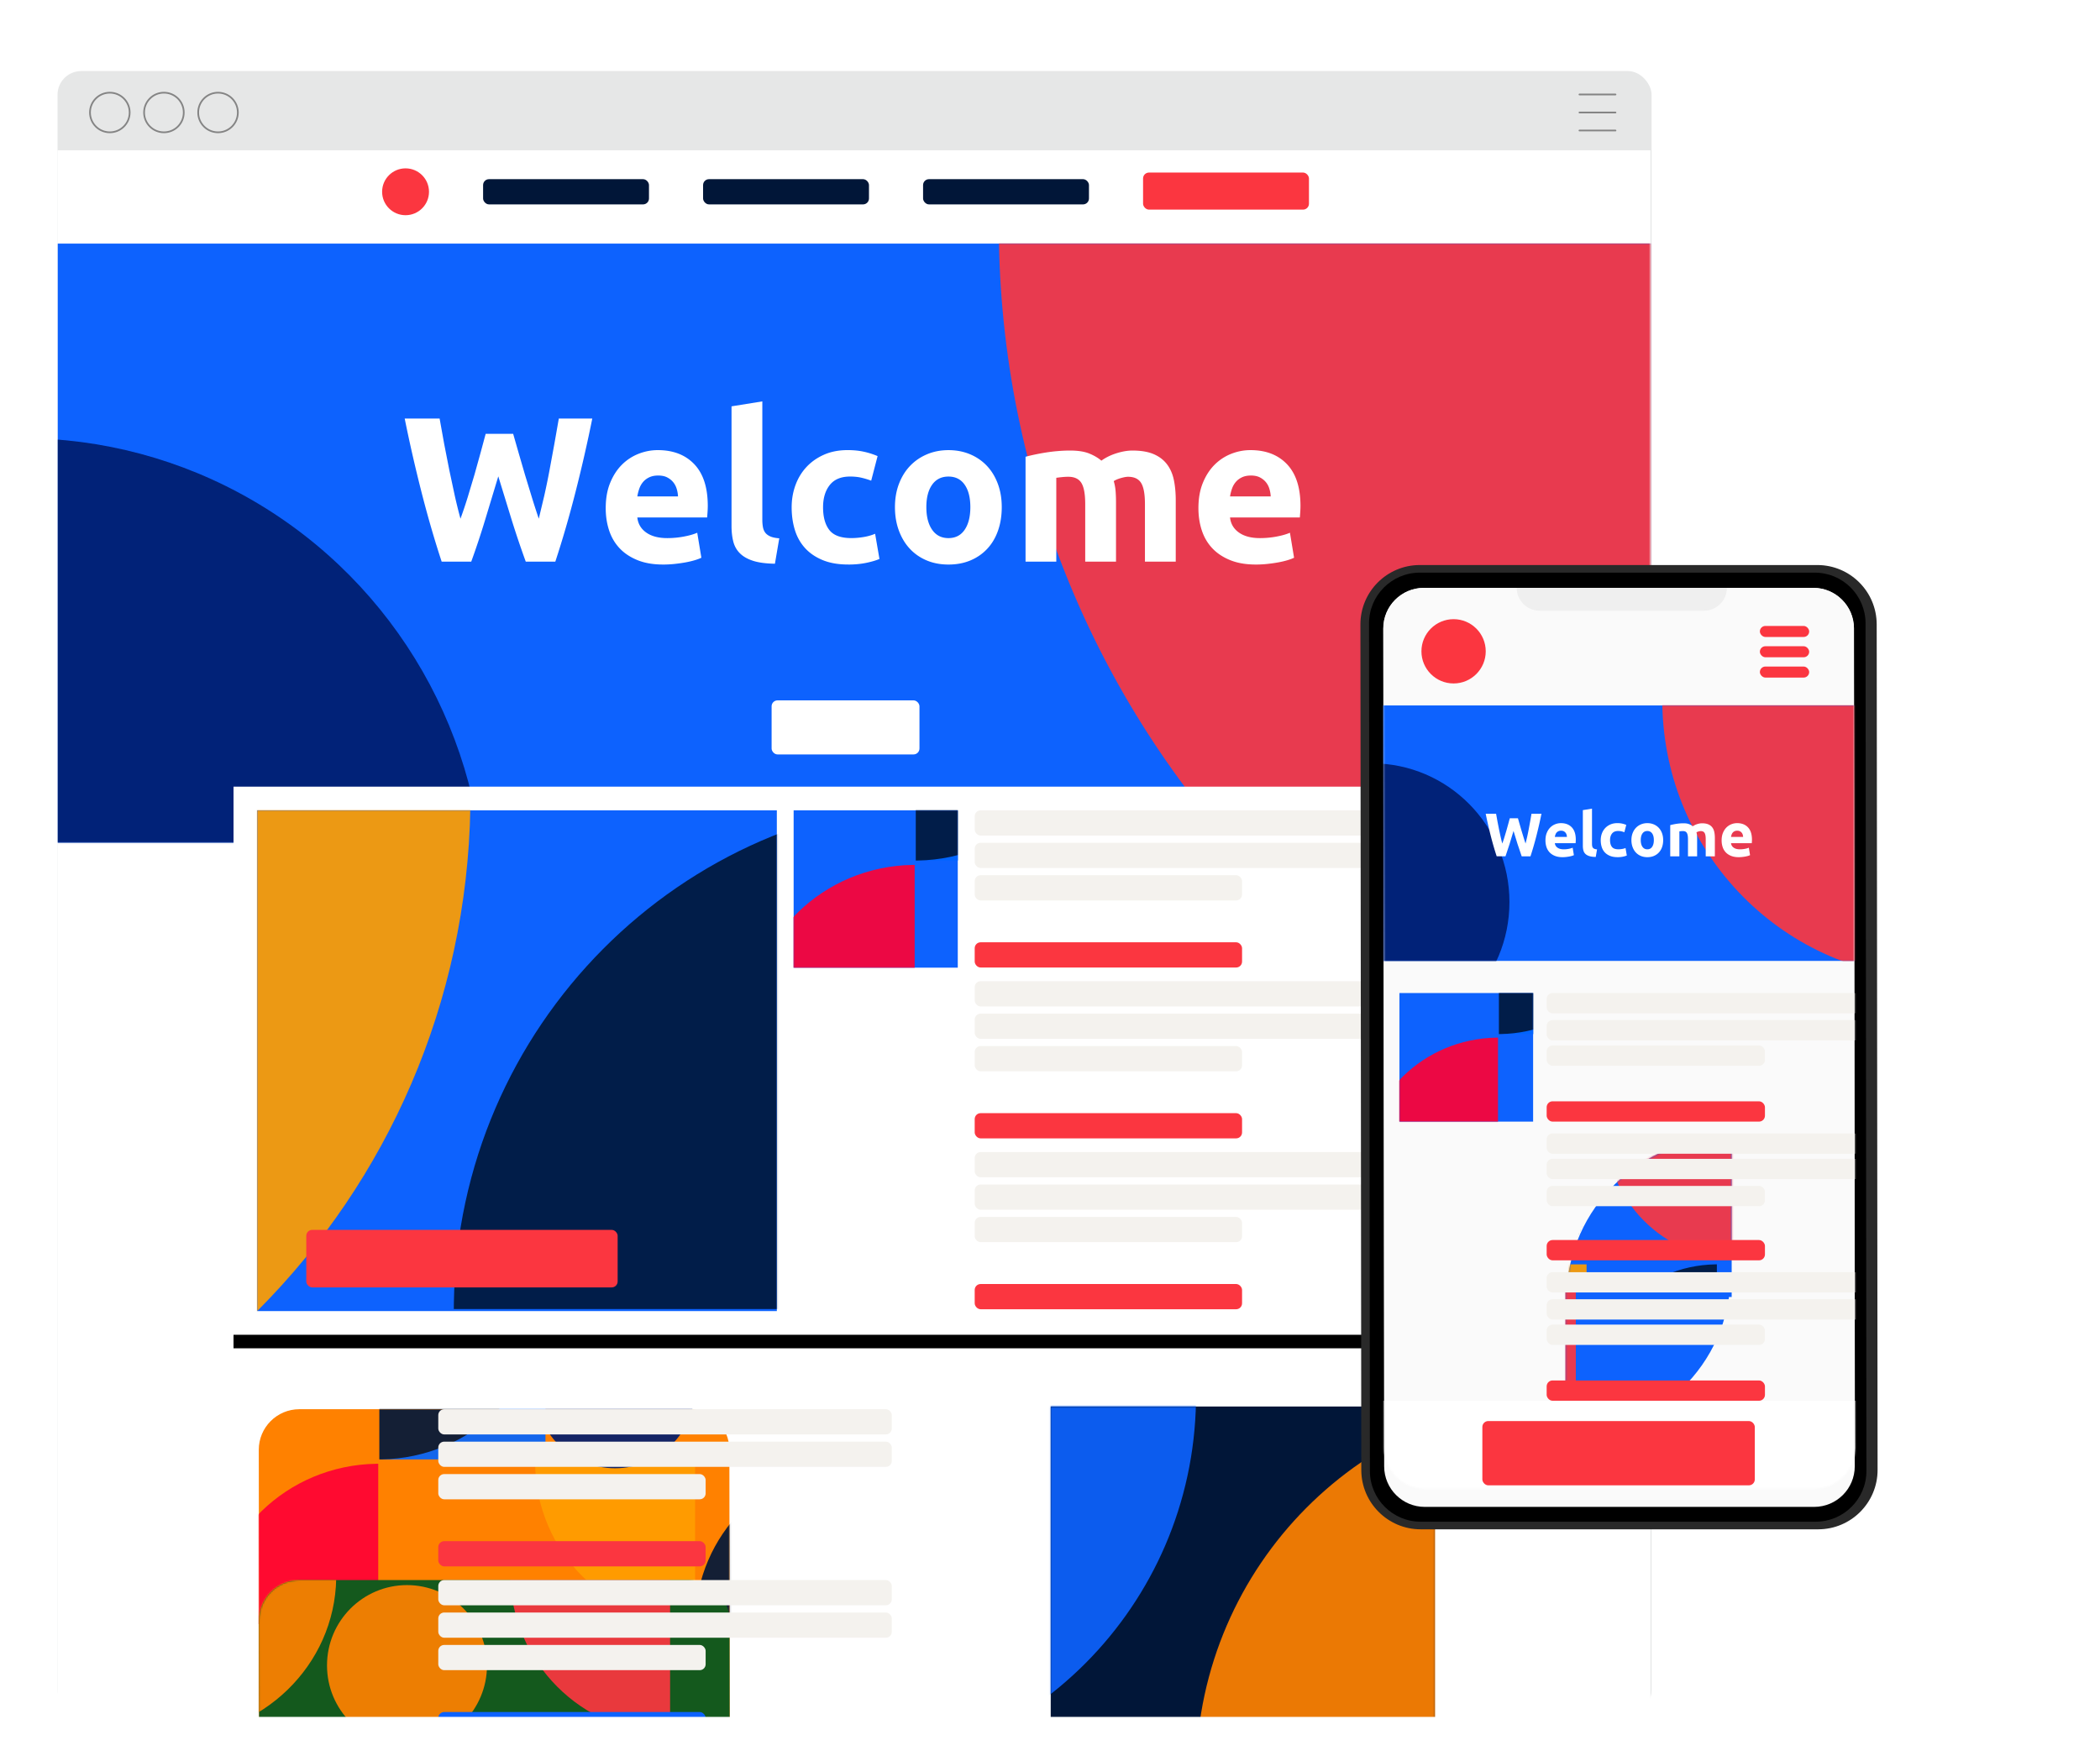 <svg xmlns="http://www.w3.org/2000/svg" xmlns:xlink="http://www.w3.org/1999/xlink" width="1241" height="1041" xmlns:v="https://vecta.io/nano"><style><![CDATA[.B{fill:#00173a}.C{fill:#fff}.D{fill:#fb3640}.E{opacity:.92}.F{fill:#001c6c}.G{fill:#0d62fe}.H{fill:#ff9d00}.I{fill:#ff0034}.J{fill:#0064ff}.K{mask:url(#c)}.L{fill:#ff8100}.M{mask:url(#m)}.N{fill:#f4f2ee}.O{stroke-linejoin:round}.P{fill-rule:nonzero}]]></style><defs><filter x="-4.9%" y="-4.7%" width="109.8%" height="109.5%" id="A"><feOffset dy="8" in="SourceAlpha"/><feGaussianBlur stdDeviation="8"/><feColorMatrix values="0 0 0 0 0 0 0 0 0 0.165 0 0 0 0 0.362 0 0 0 0.1 0" result="C"/><feMerge><feMergeNode in="C"/><feMergeNode in="SourceGraphic"/></feMerge></filter><path id="B" d="M0 0h941.337v926H0z"/><path id="C" d="M0 0h942v354.046H0z"/><path id="D" d="M0 0h733v324H0z"/><filter x="-3.8%" y="-6.2%" width="107.6%" height="117.3%" id="E"><feOffset dy="8" in="SourceAlpha"/><feGaussianBlur stdDeviation="8"/><feColorMatrix values="0 0 0 0 0 0 0 0 0 0.161 0 0 0 0 0.349 0 0 0 0.1 0"/></filter><path id="F" d="M0 0h307.075v296H0z"/><path id="G" d="M.925.407h227v219h-227z"/><path id="H" d="M0 0h97v93H0z"/><filter x="-51.8%" y="-27.9%" width="203.6%" height="155.8%" id="I"><feOffset dy="24" in="SourceAlpha"/><feGaussianBlur stdDeviation="16"/><feColorMatrix values="0 0 0 0 0 0 0 0 0 0.161 0 0 0 0 0.349 0 0 0 0.1 0" result="C"/><feMerge><feMergeNode in="C"/><feMergeNode in="SourceGraphic"/></feMerge></filter><filter x="-22.5%" y="-12.1%" width="145.0%" height="124.2%" id="J"><feOffset dy="12" in="SourceAlpha"/><feGaussianBlur stdDeviation="12"/><feColorMatrix values="0 0 0 0 0 0 0 0 0 0.165 0 0 0 0 0.362 0 0 0 0.1 0" result="C"/><feMerge><feMergeNode in="C"/><feMergeNode in="SourceGraphic"/></feMerge></filter><path d="M24.927 0h230.1c13.244 0 23.985 10.73 24 23.973l.547 495.248c.015 13.255-10.72 24.012-23.973 24.026h-.027-230.1c-13.244 0-23.985-10.73-24-23.973L.927 24.027C.912 10.772 11.645.015 24.9 0h.027z" id="K"/><path d="M25.027 0h230.1c13.244 0 23.985 10.73 24 23.973l.546 484.5c.015 13.255-10.718 24.012-23.973 24.027h-.027-230.1c-13.244 0-23.985-10.73-24-23.973l-.546-484.5C1.012 10.772 11.745.015 25 0h.027z" id="L"/><path id="M" d="M0 0h280v151H0z"/><path id="N" d="M0 0h79v76H0z"/><path d="M25.5 553.5H255c17.397 0 31.5-16.74 31.5-37.4v-35.6H-6v35.6c0 20.65 14.103 37.4 31.5 37.4z" id="O"/><filter x="-7.2%" y="-20.5%" width="114.4%" height="157.5%" id="P"><feOffset dy="6" in="SourceAlpha"/><feGaussianBlur stdDeviation="6"/><feColorMatrix values="0 0 0 0 0 0 0 0 0 0.165 0 0 0 0 0.362 0 0 0 0.1 0"/></filter><path id="Q" d="M202.77 94.937V0h-94.542l.01 1.117c.83 51.436 42.2 92.977 93.423 93.81l1.1.01z"/><path id="R" d="M189.107 98.68v94.937H94.564l.01-1.117c.83-51.436 42.2-92.977 93.423-93.81l1.1-.01z"/><path id="S" d="M94.563 193.618V98.68H.02l.01 1.117c.83 51.436 42.2 92.977 93.423 93.81l1.1.01z"/><path id="T" d="M196.34 1.927V96.68H98.813l.01-1.114c.857-51.336 43.53-92.796 96.37-93.628l1.146-.01z"/><path id="U" d="M98.17 96.68V1.927h97.526l-.01 1.114c-.857 51.336-43.53 92.796-96.37 93.628l-1.146.01z"/><path id="V" d="M97.526 99.248V194H0l.01-1.114C.866 141.55 43.54 100.1 96.38 99.258l1.146-.01z"/><path id="W" d="M165.143 77.583V0H88.144l.007.913c.676 42.034 34.37 75.98 76.087 76.663l.904.008z"/><path id="X" d="M154.015 80.642v77.583H77.016l.007-.913c.676-42.034 34.37-75.98 76.087-76.663l.904-.008z"/><path id="Y" d="M77.016 158.225V80.643H.017l.007.913c.676 42.034 34.37 75.98 76.087 76.663l.904.008z"/><path id="Z" d="M159.905 1.575v77.43H80.477l.008-.9c.698-41.952 35.453-75.833 78.487-76.513l.933-.008z"/><path id="a" d="M79.953 79.006V1.575h79.428l-.008.9C158.675 44.437 123.92 78.32 80.886 79l-.933.008z"/><path id="b" d="M79.428 81.106v77.43H0l.008-.9c.698-41.952 35.453-75.833 78.487-76.513l.933-.008z"/></defs><g transform="translate(34 34)" fill="none" fill-rule="evenodd"><g filter="url(#A)"><rect fill="#e6e7e7" width="942" height="971" rx="14"/><g stroke="#848484" class="O"><ellipse cx="30.903" cy="24.498" rx="11.722" ry="11.717"/><ellipse cx="62.871" cy="24.498" rx="11.722" ry="11.717"/><ellipse cx="94.839" cy="24.498" rx="11.722" ry="11.717"/></g><g transform="translate(0 46.866)"><mask id="c" class="C"><use xlink:href="#B"/></mask><use xlink:href="#B" class="C"/><g class="K"><g transform="translate(0 10.651)"><g transform="translate(0 44.482)"><mask id="d" class="C"><use xlink:href="#C"/></mask><use xlink:href="#C" class="G"/><g mask="url(#d)" class="E"><g transform="translate(-1172.172 -8.521)"><g transform="translate(876.842)"><path d="M1398.926 551.234V0H851.58l.053 6.484c4.808 298.655 244.31 539.854 540.866 544.696l6.43.053z" class="D"/><path d="M1319.82 572.97v551.234H772.474l.053-6.484c4.808-298.655 244.31-539.854 540.866-544.696l6.43-.053z" class="B"/><path d="M772.47 1124.207V572.973H225.122l.053 6.484c4.808 298.655 244.31 539.854 540.866 544.696l6.43.053z" class="H"/><ellipse cx="274.006" cy="399.136" rx="273.676" ry="275.615" class="F"/></g></g></g></g><g class="D"><ellipse cx="205.663" cy="13.847" rx="13.853" ry="13.847"/><rect x="641.498" y="2.482" width="98.036" height="21.912" rx="3.5"/></g><g class="C"><rect x="421.982" y="314.482" width="87.38" height="31.954" rx="3.5"/><path d="M244.477 232.482c2.85-7.813 5.575-16.013 8.18-24.6l7.813-25.82 7.935 25.82a559.52 559.52 0 0 0 8.301 24.599h17.457c4.313-13.103 8.322-26.94 12.025-41.507s6.98-28.933 9.827-43.094h0-19.777l-2.625 14.955-2.87 15.565a429.95 429.95 0 0 1-3.113 15.138l-3.235 13.55c-1.302-3.825-2.645-7.976-4.03-12.452l-4.1-13.43-3.784-13.002-3.235-11.292h-16.237l-2.99 11.11-3.6 12.94-4.03 13.43c-1.384 4.476-2.808 8.708-4.273 12.696-1.14-4.15-2.258-8.668-3.357-13.55l-3.235-15.138-3.052-15.565-2.686-14.955h-20.632c2.85 14.16 6.124 28.526 9.827 43.094s7.71 28.404 12.025 41.507h17.457zm113.412 1.71c2.28 0 4.558-.122 6.836-.366s4.415-.55 6.41-.916 3.805-.794 5.433-1.282 2.93-.977 3.907-1.465h0l-2.442-14.772c-2.035.895-4.66 1.648-7.874 2.258s-6.49.916-9.827.916c-5.21 0-9.36-1.1-12.452-3.296s-4.843-5.168-5.25-8.912h41.263l.244-3.357c.08-1.26.122-2.42.122-3.48 0-10.824-2.645-19.024-7.935-24.6s-12.493-8.362-21.608-8.362c-3.907 0-7.71.732-11.414 2.197s-6.98 3.622-9.827 6.47-5.148 6.41-6.898 10.682-2.625 9.258-2.625 14.955c0 4.72.67 9.115 2.014 13.185s3.418 7.59 6.226 10.56 6.348 5.3 10.62 7.02 9.298 2.564 15.077 2.564zm8.8-40.286h-24.05c.244-1.546.63-3.072 1.16-4.578s1.282-2.828 2.258-3.968 2.197-2.055 3.662-2.747 3.215-1.038 5.25-1.038c2.116 0 3.886.366 5.3 1.1s2.604 1.668 3.54 2.808 1.628 2.442 2.075 3.907.712 2.97.794 4.517h0zm57.256 39.798l2.564-15.016c-2.197-.163-3.947-.53-5.25-1.1s-2.3-1.302-2.99-2.197-1.16-1.994-1.404-3.296-.366-2.767-.366-4.395h0v-69.952l-18.2 2.93v70.684c0 3.418.346 6.49 1.038 9.217s1.994 5.046 3.907 6.96 4.517 3.398 7.813 4.456 7.59 1.628 12.88 1.71h0zm43.338.488c3.825 0 7.325-.326 10.5-.977s5.82-1.424 7.935-2.32h0l-2.564-14.894c-2.116.895-4.436 1.546-6.96 1.953s-4.883.6-7.08.6c-6.185 0-10.52-1.587-13.002-4.76s-3.723-7.65-3.723-13.43c0-5.453 1.323-9.848 3.968-13.185s6.653-5.005 12.025-5.005c2.523 0 4.802.244 6.836.732s3.907 1.058 5.616 1.71h0l3.784-14.528c-2.686-1.14-5.453-2.014-8.3-2.625s-5.982-.916-9.4-.916c-5.21 0-9.848.895-13.917 2.686s-7.528 4.212-10.377 7.264-5.026 6.633-6.53 10.743-2.258 8.485-2.258 13.124c0 4.802.63 9.258 1.892 13.368s3.255 7.67 5.982 10.682 6.206 5.392 10.438 7.142 9.278 2.625 15.138 2.625zm59.21 0c4.802 0 9.136-.814 13.002-2.442s7.182-3.927 9.95-6.898 4.883-6.552 6.348-10.743 2.197-8.8 2.197-13.856-.773-9.644-2.32-13.795-3.703-7.69-6.47-10.62-6.084-5.21-9.95-6.836-8.118-2.442-12.757-2.442c-4.558 0-8.77.814-12.635 2.442s-7.203 3.907-10.01 6.836-5.005 6.47-6.592 10.62-2.38 8.75-2.38 13.795.773 9.665 2.32 13.856 3.703 7.772 6.47 10.743 6.084 5.27 9.95 6.898 8.16 2.442 12.88 2.442zm0-15.626c-4.15 0-7.365-1.648-9.644-4.944s-3.418-7.752-3.418-13.368 1.14-10.03 3.418-13.246 5.494-4.822 9.644-4.822 7.345 1.607 9.583 4.822 3.357 7.63 3.357 13.246-1.12 10.072-3.357 13.368-5.433 4.944-9.583 4.944zm63.726 13.917v-49.564a84.51 84.51 0 0 1 3.54-.427c1.22-.122 2.4-.183 3.54-.183 3.662 0 6.246 1.22 7.752 3.662s2.258 6.592 2.258 12.452h0v34.06h18.2v-35.037c0-2.36-.08-4.578-.244-6.653s-.53-4.05-1.1-5.92c1.14-.732 2.584-1.343 4.334-1.83s3.113-.732 4.1-.732c3.662 0 6.246 1.22 7.752 3.662s2.258 6.592 2.258 12.452h0v34.06h18.2v-36.258c0-4.395-.366-8.383-1.1-11.964s-2.075-6.674-4.03-9.278-4.578-4.62-7.874-6.043-7.508-2.136-12.635-2.136c-2.85 0-5.962.53-9.34 1.587s-6.37 2.523-8.973 4.395c-1.872-1.628-4.252-3.032-7.142-4.212s-6.653-1.77-11.292-1.77a86.72 86.72 0 0 0-7.203.305c-2.442.203-4.822.488-7.142.855s-4.517.773-6.592 1.22a126.22 126.22 0 0 0-5.433 1.282h0v62.017h18.2zm117.93 1.71c2.28 0 4.558-.122 6.836-.366s4.415-.55 6.41-.916 3.805-.794 5.433-1.282 2.93-.977 3.907-1.465h0l-2.442-14.772c-2.035.895-4.66 1.648-7.874 2.258s-6.49.916-9.827.916c-5.21 0-9.36-1.1-12.452-3.296s-4.843-5.168-5.25-8.912h41.263l.244-3.357c.08-1.26.122-2.42.122-3.48 0-10.824-2.645-19.024-7.935-24.6s-12.493-8.362-21.608-8.362c-3.907 0-7.71.732-11.414 2.197s-6.98 3.622-9.827 6.47-5.148 6.41-6.898 10.682-2.625 9.258-2.625 14.955c0 4.72.67 9.115 2.014 13.185s3.418 7.59 6.226 10.56 6.348 5.3 10.62 7.02 9.298 2.564 15.077 2.564zm8.8-40.286h-24.05c.244-1.546.63-3.072 1.16-4.578s1.282-2.828 2.258-3.968 2.197-2.055 3.662-2.747 3.215-1.038 5.25-1.038c2.116 0 3.886.366 5.3 1.1s2.604 1.668 3.54 2.808 1.628 2.442 2.075 3.907.712 2.97.794 4.517h0z" class="P"/></g></g><g transform="translate(104 376.134)"><use fill="#000" filter="url(#E)" xlink:href="#D"/><use xlink:href="#D" class="C"/><g transform="translate(14 14)"><mask id="e" class="C"><use xlink:href="#F"/></mask><use xlink:href="#F" class="G"/><g mask="url(#e)" class="E"><g transform="translate(-786.313 -320.163)"><g transform="translate(486.818)"><path d="M758.578 301.53V0H458.974l.03 3.547C461.634 166.913 592.732 298.85 755.06 301.5l3.52.03z" class="D"/><path d="M715.278 313.42v301.53H415.674l.03-3.547c2.632-163.366 133.73-295.304 296.056-297.953l3.52-.03z" class="B"/><path d="M425.495 741.163v-428h-425l.04 5.035c3.733 231.888 189.7 419.164 419.967 422.924l4.992.042z" transform="matrix(-1 0 0 1 425.991 0)" class="H"/><ellipse cx="265.872" cy="172.904" rx="149.803" ry="150.763" class="F"/></g></g></g></g><g transform="translate(482 366)"><mask id="f" class="C"><use xlink:href="#G"/></mask><use fill="#011638" xlink:href="#G"/><g mask="url(#f)" class="E"><g transform="translate(-580.075 -236.593)"><g transform="translate(445.431)"><path d="M474.8 222.66V0H253.428l.02 2.62c1.945 120.636 98.815 218.065 218.76 220.02l2.6.022z" class="D"/><path d="M442.815 231.44v222.66H221.433l.02-2.62c1.945-120.636 98.815-218.065 218.76-220.02l2.6-.022z" class="L"/><path d="M221.43 454.104v-222.66H.05l.02 2.62c1.945 120.636 98.815 218.065 218.76 220.02l2.6.022z" transform="matrix(-1 0 0 1 221.481 0)" class="G"/><ellipse cx="110.743" cy="127.679" rx="110.692" ry="111.33" class="F"/></g><path d="M459.75 4.52v222.227H231.383l.022-2.613C233.41 103.732 333.338 6.494 457.068 4.54l2.683-.022z" class="J"/><path d="M229.876 226.747V4.52h228.368l-.022 2.613c-2.006 120.402-101.933 217.64-225.663 219.592l-2.683.022z" class="B"/><path d="M228.368 232.773V455H0l.022-2.613c2.006-120.402 101.933-217.64 225.663-219.592l2.683-.022z" class="I"/></g></g></g><g transform="translate(331 14)"><mask id="g" class="C"><use xlink:href="#H"/></mask><use xlink:href="#H" class="G"/><g mask="url(#g)" class="E"><g transform="translate(-26 -67)"><g transform="translate(190.224)"><use xlink:href="#Q" class="D"/><use xlink:href="#R" class="B"/><use xlink:href="#S" class="H"/><ellipse cx="47.293" cy="54.439" rx="47.272" ry="47.468" class="F"/></g><use xlink:href="#T" class="J"/><use xlink:href="#U" class="B"/><use xlink:href="#V" class="I"/></g></g><g transform="translate(0 101)"><mask id="h" class="C"><use xlink:href="#I" href="#H"/></mask><use xlink:href="#I" class="G" href="#H"/><g mask="url(#h)" class="E"><g transform="translate(-149 -4)"><g transform="translate(190.224)"><use xlink:href="#Q" class="D"/><use xlink:href="#R" class="B"/><use xlink:href="#S" class="H"/><ellipse cx="47.293" cy="54.439" rx="47.272" ry="47.468" class="F"/></g><use xlink:href="#U" class="B"/><use xlink:href="#V" class="I"/></g></g></g><g transform="translate(0 202)"><mask id="i" class="C"><use xlink:href="#J" href="#H"/></mask><use xlink:href="#J" class="G" href="#H"/><g mask="url(#i)" class="E"><g transform="translate(-265 -4)"><g transform="translate(190.224)"><use xlink:href="#Q" class="D"/><use xlink:href="#R" class="B"/><use xlink:href="#S" class="H"/><ellipse cx="47.293" cy="54.439" rx="47.272" ry="47.468" class="F"/></g><use xlink:href="#T" class="J"/><use xlink:href="#U" class="B"/><use xlink:href="#V" class="I"/></g></g></g><g class="N"><rect x="107" width="268" height="14.912" rx="3.5"/><rect x="107" y="101" width="268" height="14.912" rx="3.5"/><rect x="107" y="202" width="268" height="14.912" rx="3.5"/><rect x="107" y="19.173" width="268" height="14.912" rx="3.5"/><rect x="107" y="120.173" width="268" height="14.912" rx="3.5"/><rect x="107" y="221.173" width="268" height="14.912" rx="3.5"/><rect x="107" y="38.345" width="158" height="14.912" rx="3.5"/><rect x="107" y="139.345" width="158" height="14.912" rx="3.5"/><rect x="107" y="240.345" width="158" height="14.912" rx="3.5"/></g><g class="D"><rect x="107" y="78" width="158" height="14.912" rx="3.5"/><rect x="107" y="179" width="158" height="14.912" rx="3.5"/><rect x="107" y="280" width="158" height="14.912" rx="3.5"/></g></g><g transform="translate(14 368)"><mask id="j" class="C"><use xlink:href="#K" href="#H"/></mask><use xlink:href="#K" class="L" href="#H"/><g mask="url(#j)" class="E"><g transform="translate(-26 -67)"><g transform="translate(190.224)"><use xlink:href="#Q" class="D"/><use xlink:href="#R" class="B"/><use xlink:href="#S" class="H"/><ellipse cx="47.293" cy="54.439" rx="47.272" ry="47.468" class="F"/></g><use xlink:href="#T" class="J"/><use xlink:href="#U" class="B"/><use xlink:href="#V" class="I"/></g></g></g><g transform="translate(14 469)"><mask id="k" class="C"><use xlink:href="#L" href="#H"/></mask><use fill="#14591d" xlink:href="#L" href="#H"/><g mask="url(#k)" class="E"><g transform="translate(-149 -4)"><g transform="translate(190.224)"><use xlink:href="#Q" class="D"/><use xlink:href="#R" class="B"/><use xlink:href="#S" class="H"/><ellipse cx="47.293" cy="54.439" rx="47.272" ry="47.468" class="L"/></g><use xlink:href="#U" class="L"/><use xlink:href="#V" class="I"/></g></g></g><g transform="translate(14 570)"><mask id="l" class="C"><use xlink:href="#M" href="#H"/></mask><use xlink:href="#M" class="L" href="#H"/><g mask="url(#l)" class="E"><g transform="translate(-265 -4)"><g transform="translate(190.224)"><use xlink:href="#Q" class="D"/><ellipse cx="47.293" cy="54.439" rx="47.272" ry="47.468" class="F"/></g><use xlink:href="#T" class="J"/><use xlink:href="#U" class="B"/></g></g></g><rect x="43" y="262" width="184" height="34" rx="3.5" class="D"/><g class="N"><rect x="121" y="368" width="268" height="14.912" rx="3.5"/><rect x="121" y="469" width="268" height="14.912" rx="3.5"/><rect x="121" y="570" width="268" height="14.912" rx="3.5"/><rect x="121" y="387.173" width="268" height="14.912" rx="3.5"/><rect x="121" y="488.173" width="268" height="14.912" rx="3.5"/><rect x="121" y="406.345" width="158" height="14.912" rx="3.5"/><rect x="121" y="507.345" width="158" height="14.912" rx="3.5"/></g><rect x="121" y="446" width="158" height="14.912" rx="3.5" class="D"/><rect x="121" y="547" width="158" height="14.912" rx="3.5" class="G"/></g></g><g fill="#011638" class="K"><rect x="251.484" y="17.042" width="98.036" height="14.912" rx="3.5"/><rect x="381.489" y="17.042" width="98.036" height="14.912" rx="3.5"/><rect x="511.493" y="17.042" width="98.036" height="14.912" rx="3.5"/></g></g><g transform="translate(899.376 12.782)" stroke="#848484" stroke-linecap="round" class="O"><path d="M0 1.065h21.312"/><path d="M0 11.717h21.312"/><path d="M0 22.368h21.312"/></g></g><g filter="url(#I)" transform="translate(769 264)"><g filter="url(#J)"><path d="M36.037 0h234.9c19.37 0 35.08 15.692 35.1 35.063l.526 499.8c.02 19.385-15.678 35.117-35.063 35.137h-.037-234.9c-19.37 0-35.08-15.692-35.1-35.063l-.526-499.8C.917 15.752 16.615.02 36 0h.037z" fill="#292929"/><path d="M36.03 4.5h233.423c16.556 0 29.983 13.413 30 29.97l.515 501c.017 16.57-13.4 30.014-29.97 30.03h-.03H36.546c-16.556 0-29.983-13.413-30-29.97l-.515-501C6.014 17.962 19.43 4.517 36 4.5h.03z" fill="#000"/><g transform="translate(13.5 13.5)"><use fill="#fafafa" xlink:href="#K"/><mask id="m" class="C"><use xlink:href="#L"/></mask><use fill="#fafafa" xlink:href="#L"/><g class="M"><g transform="translate(0 17.5)"><g transform="translate(.5 .5)"><g transform="translate(0 51.5)"><mask id="n" class="C"><use xlink:href="#M"/></mask><use xlink:href="#M" class="G"/><g mask="url(#n)" class="E"><g transform="translate(-348.416 -2.535)"><g transform="translate(260.632)"><path d="M415.817 163.992V0H253.123l.016 1.93c1.43 88.85 72.62 160.607 160.767 162.047l1.91.016z" class="D"/><path d="M392.304 170.458V334.45H229.6l.016-1.93c1.43-88.85 72.62-160.607 160.767-162.047l1.91-.016z" class="B"/><path d="M229.61 334.452V170.46H66.915l.016 1.93c1.43 88.85 72.62 160.607 160.767 162.047l1.91.016z" class="H"/><ellipse cx="81.446" cy="118.743" rx="81.347" ry="81.995" class="F"/></g><path d="M337.647 2.535V166.68H169.774l.016-1.93C171.265 75.816 244.72 3.993 335.675 2.55l1.972-.016z" class="J"/><path d="M168.507 166.68V2.535H336.38l-.016 1.93c-1.475 88.932-74.93 160.756-165.885 162.197l-1.972.016z" class="B"/><path d="M167.873 171.115v164.144H0l.016-1.93C1.49 244.396 74.947 172.573 165.9 171.13l1.972-.016z" class="I"/></g></g></g><g class="D"><circle cx="42" cy="19.5" r="19"/><rect x="223" y="28.5" width="29.14" height="6.519" rx="3.259"/><rect x="223" y="16.5" width="29.14" height="6.519" rx="3.259"/><rect x="223" y="4.5" width="29.14" height="6.519" rx="3.259"/></g><path d="M72.668 140.683l2.43-7.318 2.322-7.68 2.36 7.68 2.468 7.318h5.19c1.282-3.898 2.474-8.014 3.574-12.348s2.074-8.608 2.92-12.82h0-5.88l-.78 4.45-.853 4.63c-.3 1.55-.6 3.05-.925 4.504l-.962 4.03a138.02 138.02 0 0 1-1.197-3.705l-1.216-3.995-1.125-3.868-.962-3.36h-4.826l-.89 3.305-1.07 3.85-1.197 3.995c-.41 1.332-.835 2.59-1.27 3.777-.34-1.235-.67-2.58-.998-4.03l-.962-4.504-.907-4.63-.798-4.45h-6.133c.847 4.213 1.82 8.486 2.92 12.82s2.292 8.45 3.574 12.348h5.19zm33.71.508c.677 0 1.355-.036 2.032-.11s1.312-.163 1.905-.272 1.13-.236 1.615-.38.87-.29 1.16-.436h0l-.726-4.395c-.605.266-1.385.5-2.34.672a15.61 15.61 0 0 1-2.921.272c-1.548 0-2.782-.327-3.7-.98s-1.44-1.537-1.56-2.65h12.265l.073-1c.024-.375.036-.72.036-1.035 0-3.22-.786-5.66-2.36-7.318s-3.713-2.488-6.423-2.488a9.14 9.14 0 0 0-3.393.654 8.53 8.53 0 0 0-2.921 1.925c-.847.847-1.53 1.907-2.05 3.178s-.78 2.754-.78 4.45c0 1.404.2 2.712.6 3.922a8.29 8.29 0 0 0 1.851 3.142c.835.884 1.887 1.58 3.157 2.088s2.764.763 4.48.763zm2.613-11.985h-7.15a7.75 7.75 0 0 1 .345-1.362c.157-.448.38-.84.67-1.18s.653-.61 1.09-.817.956-.31 1.56-.31c.63 0 1.155.11 1.578.327s.774.496 1.052.835.484.726.617 1.162a5.59 5.59 0 0 1 .236 1.344h0zm17.02 11.84l.762-4.467c-.653-.048-1.173-.157-1.56-.327s-.683-.387-.89-.654-.345-.593-.417-.98-.11-.823-.11-1.307h0V112.5l-5.407.872v21.03c0 1.017.103 1.93.308 2.742s.593 1.5 1.16 2.07 1.343 1.01 2.322 1.326 2.256.484 3.828.508h0zm12.882.145c1.137 0 2.177-.097 3.12-.29s1.73-.424 2.36-.7h0l-.762-4.43c-.63.266-1.318.46-2.068.58s-1.45.182-2.105.182c-1.84 0-3.127-.472-3.865-1.416s-1.107-2.276-1.107-3.995c0-1.622.393-2.93 1.18-3.922s1.978-1.49 3.574-1.49c.75 0 1.427.073 2.032.218s1.16.315 1.67.508h0l1.125-4.322a13.59 13.59 0 0 0-2.468-.781c-.847-.182-1.778-.272-2.794-.272-1.548 0-2.927.266-4.137.8s-2.238 1.253-3.084 2.16-1.494 1.973-1.94 3.196-.67 2.524-.67 3.904c0 1.43.187 2.754.562 3.977s.968 2.282 1.778 3.178 1.845 1.604 3.103 2.125 2.758.78 4.5.78zm17.6 0c1.427 0 2.715-.242 3.865-.726s2.135-1.168 2.957-2.052 1.45-1.95 1.887-3.196.653-2.62.653-4.122-.23-2.87-.69-4.104-1.1-2.288-1.923-3.16a8.61 8.61 0 0 0-2.957-2.034c-1.15-.484-2.413-.726-3.792-.726-1.355 0-2.607.242-3.756.726a8.8 8.8 0 0 0-2.976 2.034c-.835.872-1.488 1.925-1.96 3.16s-.708 2.603-.708 4.104.23 2.875.69 4.122 1.1 2.312 1.923 3.196 1.808 1.568 2.957 2.052 2.425.726 3.828.726zm0-4.65c-1.234 0-2.19-.5-2.867-1.47s-1.016-2.306-1.016-3.977.34-2.984 1.016-3.94 1.633-1.435 2.867-1.435 2.183.478 2.85 1.435.998 2.27.998 3.94-.333 2.996-.998 3.977-1.615 1.47-2.85 1.47zm18.942 4.14v-14.745a25.1 25.1 0 0 1 1.052-.127 10.57 10.57 0 0 1 1.052-.054c1.09 0 1.857.363 2.304 1.1s.67 1.96.67 3.705h0v10.133h5.407V130.26a25.4 25.4 0 0 0-.073-1.979c-.048-.617-.157-1.205-.327-1.76.34-.218.768-.4 1.288-.545s.925-.218 1.216-.218c1.09 0 1.857.363 2.304 1.1s.67 1.96.67 3.705h0v10.133h5.407v-10.787c0-1.307-.11-2.494-.327-3.56s-.617-1.985-1.197-2.76-1.36-1.374-2.34-1.798-2.232-.636-3.756-.636c-.847 0-1.772.157-2.776.472s-1.893.75-2.667 1.307c-.556-.484-1.264-.902-2.123-1.253s-1.978-.527-3.357-.527c-.702 0-1.415.03-2.14.09s-1.433.145-2.123.254a35.73 35.73 0 0 0-1.959.363 37.49 37.49 0 0 0-1.615.381h0v18.45h5.407zm35.053.508c.677 0 1.355-.036 2.032-.11s1.312-.163 1.905-.272 1.13-.236 1.615-.38.87-.29 1.16-.436h0l-.726-4.395c-.605.266-1.385.5-2.34.672a15.61 15.61 0 0 1-2.921.272c-1.548 0-2.782-.327-3.7-.98s-1.44-1.537-1.56-2.65h12.265l.073-1c.024-.375.036-.72.036-1.035 0-3.22-.786-5.66-2.36-7.318s-3.713-2.488-6.423-2.488a9.14 9.14 0 0 0-3.393.654 8.53 8.53 0 0 0-2.921 1.925c-.847.847-1.53 1.907-2.05 3.178s-.78 2.754-.78 4.45c0 1.404.2 2.712.6 3.922a8.29 8.29 0 0 0 1.851 3.142c.835.884 1.887 1.58 3.157 2.088s2.764.763 4.48.763zm2.613-11.985h-7.15a7.75 7.75 0 0 1 .345-1.362c.157-.448.38-.84.67-1.18s.653-.61 1.09-.817.956-.31 1.56-.31c.63 0 1.155.11 1.578.327s.774.496 1.052.835.484.726.617 1.162a5.59 5.59 0 0 1 .236 1.344h0z" class="C P"/></g></g><g transform="translate(10.5 239.5)"><mask id="o" class="C"><use xlink:href="#N"/></mask><use xlink:href="#N" class="G"/><g mask="url(#o)" class="E"><g transform="translate(-21.175 -54.753)"><g transform="translate(154.924)"><use xlink:href="#W" class="D"/><use xlink:href="#X" class="B"/><use xlink:href="#Y" class="H"/><ellipse cx="38.517" cy="44.488" rx="38.5" ry="38.791" class="F"/></g><use xlink:href="#Z" class="J"/><use xlink:href="#a" class="B"/><use xlink:href="#b" class="I"/></g></g><g transform="translate(0 83)"><mask id="p" class="C"><use xlink:href="#T" href="#N"/></mask><use xlink:href="#T" class="G" href="#N"/><g mask="url(#p)" class="E"><g transform="translate(-121.351 -3.269)"><g transform="translate(154.924)"><use xlink:href="#W" class="D"/><use xlink:href="#X" class="B"/><use xlink:href="#Y" class="H"/><ellipse cx="38.517" cy="44.488" rx="38.5" ry="38.791" class="F"/></g><use xlink:href="#a" class="B"/><use xlink:href="#b" class="I"/></g></g></g><g transform="translate(0 165)"><mask id="q" class="C"><use xlink:href="#U" href="#N"/></mask><use xlink:href="#U" class="G" href="#N"/><g mask="url(#q)" class="E"><g transform="translate(-215.825 -3.269)"><g transform="translate(154.924)"><use xlink:href="#W" class="D"/><use xlink:href="#X" class="B"/><use xlink:href="#Y" class="H"/><ellipse cx="38.517" cy="44.488" rx="38.5" ry="38.791" class="F"/></g><use xlink:href="#Z" class="J"/><use xlink:href="#a" class="B"/><use xlink:href="#b" class="I"/></g></g></g><g class="N"><rect x="87" width="219" height="12" rx="3.5"/><rect x="87" y="83" width="219" height="12" rx="3.5"/><rect x="87" y="165" width="219" height="12" rx="3.5"/><rect x="87" y="16" width="219" height="12" rx="3.5"/><rect x="87" y="98" width="219" height="12" rx="3.5"/><rect x="87" y="181" width="219" height="12" rx="3.5"/><rect x="87" y="31" width="129" height="12" rx="3.5"/><rect x="87" y="114" width="129" height="12" rx="3.5"/><rect x="87" y="196" width="129" height="12" rx="3.5"/></g><g class="D"><rect x="87" y="64" width="129" height="12" rx="3.5"/><rect x="87" y="146" width="129" height="12" rx="3.5"/><rect x="87" y="229" width="129" height="12" rx="3.5"/></g></g><use fill="#000" filter="url(#P)" xlink:href="#O"/><use xlink:href="#O" class="C"/><rect x="59.5" y="492.5" width="161" height="38" rx="3.5" class="D"/></g></g><path d="M93.3 13.5c0 7.456 6.044 13.5 13.5 13.5H204c7.456 0 13.5-6.044 13.5-13.5h0H93.3z" fill="#efefef"/></g></g></g></svg>